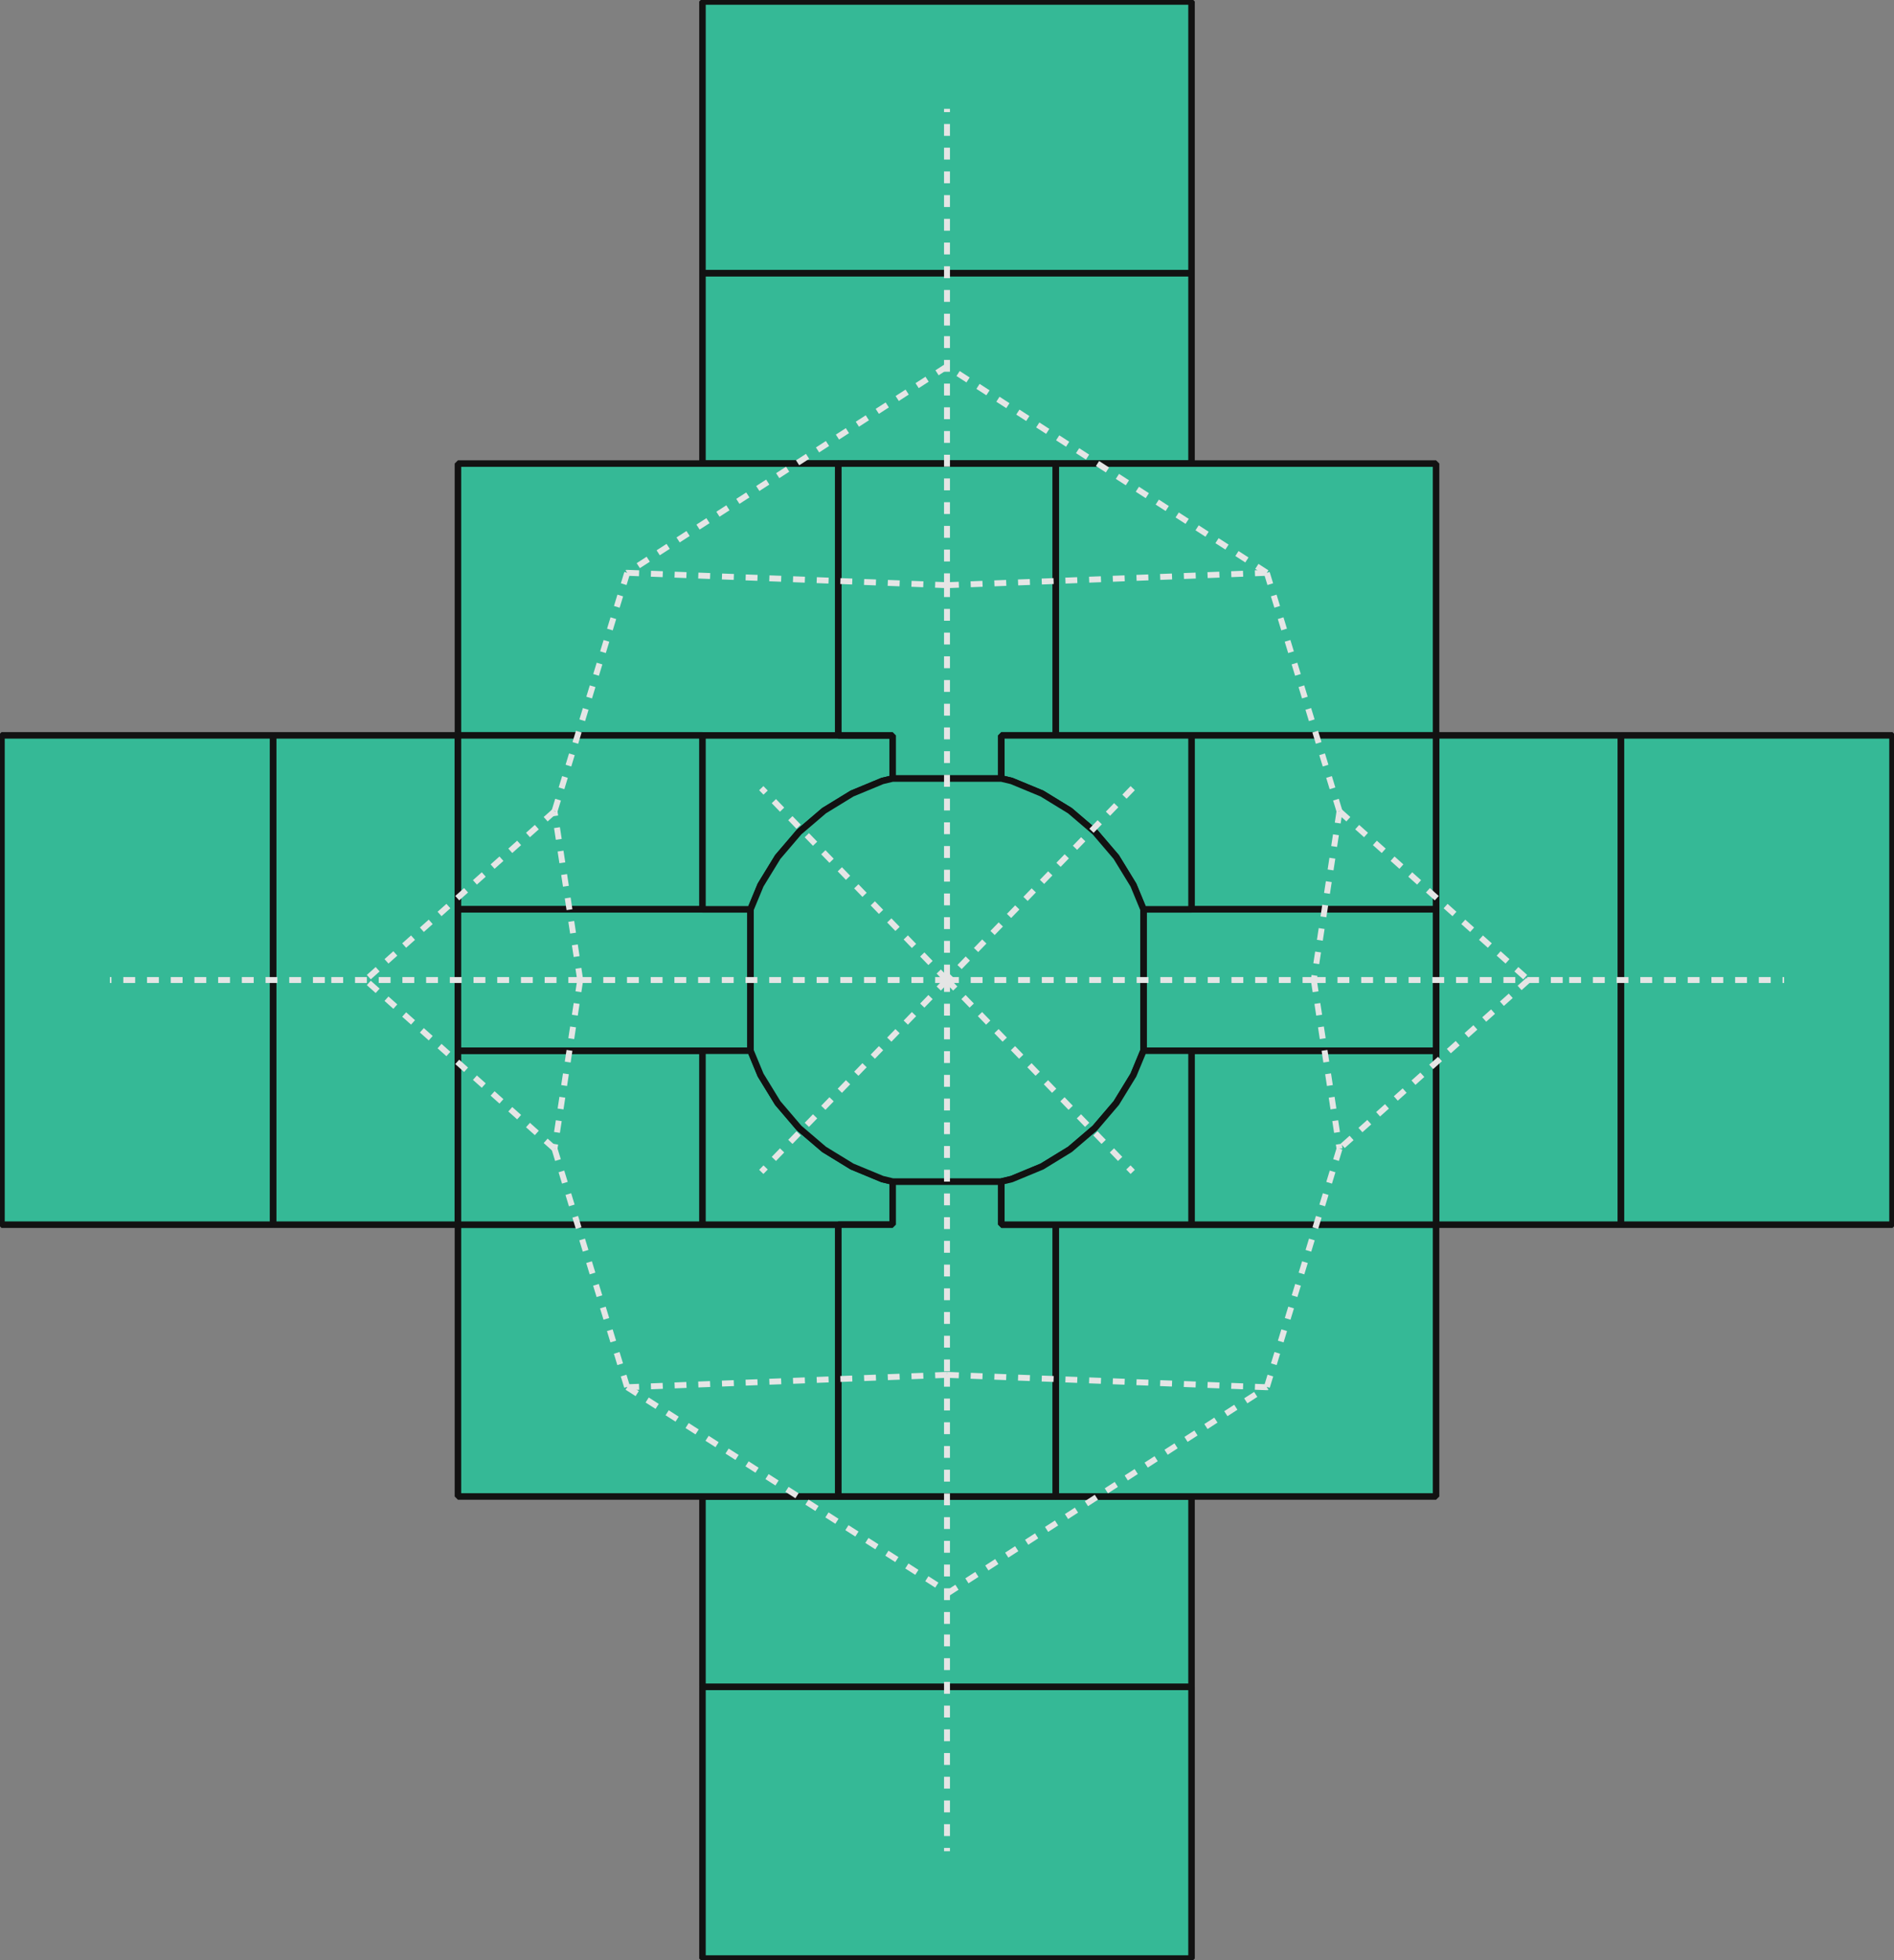 <?xml version="1.0" encoding="UTF-8" standalone="no"?>
<svg
   width="319.599mm"
   height="330.602mm"
   version="1.1"
   id="svg394"
   sodipodi:docname="arch_graph.svg"
   inkscape:version="1.3 (0e150ed6c4, 2023-07-21)"
   inkscape:export-filename="rotonda_depthmap.pdf"
   inkscape:export-xdpi="400"
   inkscape:export-ydpi="400"
   xml:space="preserve"
   xmlns:inkscape="http://www.inkscape.org/namespaces/inkscape"
   xmlns:sodipodi="http://sodipodi.sourceforge.net/DTD/sodipodi-0.dtd"
   xmlns="http://www.w3.org/2000/svg"
   xmlns:svg="http://www.w3.org/2000/svg"><rect width="100%" height="100%" fill="#808080" stroke="none"/><sodipodi:namedview
     id="namedview396"
     pagecolor="#121212"
     bordercolor="#666666"
     borderopacity="1.0"
     inkscape:showpageshadow="2"
     inkscape:pageopacity="0.0"
     inkscape:pagecheckerboard="0"
     inkscape:deskcolor="#d1d1d1"
     inkscape:document-units="mm"
     showgrid="false"
     inkscape:zoom="0.49106481"
     inkscape:cx="721.90064"
     inkscape:cy="812.52004"
     inkscape:window-width="1920"
     inkscape:window-height="1043"
     inkscape:window-x="0"
     inkscape:window-y="0"
     inkscape:window-maximized="1"
     inkscape:current-layer="g286"
     showguides="true" /><defs
     id="defs2"><g
       class="clips"
       id="g4413"><clipPath
         id="clipf40a49xyplot"
         class="plotclip"><rect
           width="1517"
           height="980"
           id="rect4401"
           x="0"
           y="0" /></clipPath><clipPath
         class="axesclip"
         id="clipf40a49x"><rect
           x="228"
           y="0"
           width="1517"
           height="1000"
           id="rect4404" /></clipPath><clipPath
         class="axesclip"
         id="clipf40a49y"><rect
           x="0"
           y="20"
           width="1900"
           height="980"
           id="rect4407" /></clipPath><clipPath
         class="axesclip"
         id="clipf40a49xy"><rect
           x="228"
           y="20"
           width="1517"
           height="980"
           id="rect4410" /></clipPath></g><g
       class="gradients"
       id="g4430"><linearGradient
         x1="0"
         x2="0"
         y1="1"
         y2="0"
         id="gf40a49-cb67cb53"><stop
           offset="0%"
           stop-color="rgb(228, 241, 225)"
           stop-opacity="1"
           id="stop4415" /><stop
           offset="16.667%"
           stop-color="rgb(180, 217, 204)"
           stop-opacity="1"
           id="stop4417" /><stop
           offset="33.333%"
           stop-color="rgb(137, 192, 182)"
           stop-opacity="1"
           id="stop4419" /><stop
           offset="50%"
           stop-color="rgb(99, 166, 160)"
           stop-opacity="1"
           id="stop4421" /><stop
           offset="66.667%"
           stop-color="rgb(68, 140, 138)"
           stop-opacity="1"
           id="stop4423" /><stop
           offset="83.333%"
           stop-color="rgb(40, 114, 116)"
           stop-opacity="1"
           id="stop4425" /><stop
           offset="100%"
           stop-color="rgb(13, 88, 95)"
           stop-opacity="1"
           id="stop4427" /></linearGradient></g><g
       class="patterns"
       id="g4432" /><g
       class="clips"
       id="g4535" /><clipPath
       id="legendf40a49"><rect
         width="125"
         height="58"
         x="0"
         y="0"
         id="rect4537" /></clipPath><g
       class="clips"
       id="g4808"><clipPath
         id="clipadd7bdxyplot"
         class="plotclip"><rect
           width="1517"
           height="980"
           id="rect4796"
           x="0"
           y="0" /></clipPath><clipPath
         class="axesclip"
         id="clipadd7bdx"><rect
           x="228"
           y="0"
           width="1517"
           height="1000"
           id="rect4799" /></clipPath><clipPath
         class="axesclip"
         id="clipadd7bdy"><rect
           x="0"
           y="20"
           width="1900"
           height="980"
           id="rect4802" /></clipPath><clipPath
         class="axesclip"
         id="clipadd7bdxy"><rect
           x="228"
           y="20"
           width="1517"
           height="980"
           id="rect4805" /></clipPath></g><g
       class="gradients"
       id="g4825"><linearGradient
         x1="-1744"
         x2="-1744"
         y1="120"
         y2="0"
         id="gadd7bd-cbd0987a"
         gradientTransform="scale(0.125,8)"
         gradientUnits="userSpaceOnUse"><stop
           offset="0%"
           stop-color="rgb(228, 241, 225)"
           stop-opacity="1"
           id="stop4810" /><stop
           offset="16.667%"
           stop-color="rgb(180, 217, 204)"
           stop-opacity="1"
           id="stop4812" /><stop
           offset="33.333%"
           stop-color="rgb(137, 192, 182)"
           stop-opacity="1"
           id="stop4814" /><stop
           offset="50%"
           stop-color="rgb(99, 166, 160)"
           stop-opacity="1"
           id="stop4816" /><stop
           offset="66.667%"
           stop-color="rgb(68, 140, 138)"
           stop-opacity="1"
           id="stop4818" /><stop
           offset="83.333%"
           stop-color="rgb(40, 114, 116)"
           stop-opacity="1"
           id="stop4820" /><stop
           offset="100%"
           stop-color="rgb(13, 88, 95)"
           stop-opacity="1"
           id="stop4822" /></linearGradient></g><g
       class="patterns"
       id="g4827" /><g
       class="clips"
       id="g4930" /><clipPath
       id="legendadd7bd"><rect
         width="125"
         height="58"
         x="0"
         y="0"
         id="rect4932" /></clipPath></defs><g
     id="g286"
     style="fill:#121212;fill-opacity:1;stroke:#e5e5e5;stroke-width:3.78;stroke-dasharray:none;stroke-opacity:1"
     transform="translate(-100.159,-101.173)"><g
       id="g2"
       style="fill:#35b996;fill-opacity:1;stroke:#121212;stroke-opacity:1;stroke-width:4.157;stroke-dasharray:none"><path
         id="polygon4"
         style="stroke-width:4.157;stroke-linejoin:bevel;stroke-dasharray:none;paint-order:markers fill stroke;fill:#35b996;fill-opacity:1;stroke:#121212;stroke-opacity:1"
         d="m 860.08,1176.467 v 173.282 H 548.172 v -173.282 z" /><path
         id="polygon6"
         style="stroke-width:4.157;stroke-linejoin:bevel;stroke-dasharray:none;paint-order:markers fill stroke;fill:#35b996;fill-opacity:1;stroke:#121212;stroke-opacity:1"
         d="M 860.08,275.4 H 548.172 V 102.118 h 311.908 z" /><path
         id="polygon8"
         style="stroke-width:4.157;stroke-linejoin:bevel;stroke-dasharray:none;paint-order:markers fill stroke;fill:#35b996;fill-opacity:1;stroke:#121212;stroke-opacity:1"
         d="M 274.387,569.98 V 881.888 H 101.103 V 569.98 Z" /><path
         id="polygon10"
         style="stroke-width:4.157;stroke-linejoin:bevel;stroke-dasharray:none;paint-order:markers fill stroke;fill:#35b996;fill-opacity:1;stroke:#121212;stroke-opacity:1"
         d="M 1307.148,569.98 V 881.888 H 1133.865 V 569.98 Z" /><path
         id="polygon20"
         style="stroke-width:4.157;stroke-linejoin:bevel;stroke-dasharray:none;paint-order:markers fill stroke;fill:#35b996;fill-opacity:1;stroke:#121212;stroke-opacity:1"
         d="M 860.08,1176.467 H 548.172 V 1055.169 h 86.641 138.626 86.641 z" /><path
         id="polygon22"
         style="stroke-width:4.157;stroke-linejoin:bevel;stroke-dasharray:none;paint-order:markers fill stroke;fill:#35b996;fill-opacity:1;stroke:#121212;stroke-opacity:1"
         d="M 773.439,396.699 H 634.813 548.172 V 275.4 h 311.908 v 121.298 z" /><path
         id="polygon24"
         style="stroke-width:4.157;stroke-linejoin:bevel;stroke-dasharray:none;paint-order:markers fill stroke;fill:#35b996;fill-opacity:1;stroke:#121212;stroke-opacity:1"
         d="m 392.218,569.98 0.001,110.901 v 90.106 l -0.001,110.901 H 274.387 V 569.98 Z" /><path
         id="polygon26"
         style="stroke-width:4.157;stroke-linejoin:bevel;stroke-dasharray:none;paint-order:markers fill stroke;fill:#35b996;fill-opacity:1;stroke:#121212;stroke-opacity:1"
         d="M 1016.032,680.881 V 569.98 h 117.832 V 881.888 H 1016.032 V 770.987 Z" /><path
         id="polygon28"
         style="stroke-width:4.157;stroke-linejoin:bevel;stroke-dasharray:none;paint-order:markers fill stroke;fill:#35b996;fill-opacity:1;stroke:#121212;stroke-opacity:1"
         d="M 392.218,569.98 V 396.699 h 155.954 86.641 l -1.4e-4,173.281 -86.64,6.4e-4 z" /><path
         id="polygon30"
         style="stroke-width:4.157;stroke-linejoin:bevel;stroke-dasharray:none;paint-order:markers fill stroke;fill:#35b996;fill-opacity:1;stroke:#121212;stroke-opacity:1"
         d="M 634.813,1055.17 H 548.172 392.218 V 881.888 h 155.954 86.641 z" /><path
         id="polygon32"
         style="stroke-width:4.157;stroke-linejoin:bevel;stroke-dasharray:none;paint-order:markers fill stroke;fill:#35b996;fill-opacity:1;stroke:#121212;stroke-opacity:1"
         d="M 1016.034,881.888 V 1055.169 H 860.08 773.439 l -1.4e-4,-173.283 h 86.641 z" /><path
         id="polygon34"
         style="stroke-width:4.157;stroke-linejoin:bevel;stroke-dasharray:none;paint-order:markers fill stroke;fill:#35b996;fill-opacity:1;stroke:#121212;stroke-opacity:1"
         d="m 1016.034,569.98 -155.954,6.4e-4 -86.64,-6.4e-4 -1.4e-4,-173.281 h 86.641 155.954 z" /><path
         id="polygon36"
         style="stroke-width:4.157;stroke-linejoin:bevel;stroke-dasharray:none;paint-order:markers fill stroke;fill:#35b996;fill-opacity:1;stroke:#121212;stroke-opacity:1"
         d="m 392.218,881.888 0.001,-110.901 155.953,1.5e-4 v 110.9 z" /><path
         id="polygon38"
         style="stroke-width:4.157;stroke-linejoin:bevel;stroke-dasharray:none;paint-order:markers fill stroke;fill:#35b996;fill-opacity:1;stroke:#121212;stroke-opacity:1"
         d="m 548.172,680.88 -155.953,1.4e-4 -10e-4,-110.901 155.954,6.4e-4 z" /><path
         id="polygon40"
         style="stroke-width:4.157;stroke-linejoin:bevel;stroke-dasharray:none;paint-order:markers fill stroke;fill:#35b996;fill-opacity:1;stroke:#121212;stroke-opacity:1"
         d="M 1016.034,881.888 H 860.08 V 770.987 l 155.953,-1.5e-4 z" /><path
         id="polygon42"
         style="stroke-width:4.157;stroke-linejoin:bevel;stroke-dasharray:none;paint-order:markers fill stroke;fill:#35b996;fill-opacity:1;stroke:#121212;stroke-opacity:1"
         d="m 860.08,680.88 -6.5e-4,-110.9 155.954,-6.4e-4 v 110.901 z" /><path
         id="polygon44"
         style="stroke-width:4.157;stroke-linejoin:bevel;stroke-dasharray:none;paint-order:markers fill stroke;fill:#35b996;fill-opacity:1;stroke:#121212;stroke-opacity:1"
         d="m 578.812,680.881 v 90.106 l -30.64,1.5e-4 -155.953,-1.5e-4 v -90.106 l 155.953,-1.4e-4 z" /><path
         id="polygon46"
         style="stroke-width:4.157;stroke-linejoin:bevel;stroke-dasharray:none;paint-order:markers fill stroke;fill:#35b996;fill-opacity:1;stroke:#121212;stroke-opacity:1"
         d="m 829.44,770.987 v -90.106 l 30.64,-1.4e-4 155.953,1.4e-4 v 90.106 l -155.953,1.5e-4 z" /><path
         id="polygon48"
         style="stroke-width:4.157;stroke-linejoin:bevel;stroke-dasharray:none;paint-order:markers fill stroke;fill:#35b996;fill-opacity:1;stroke:#121212;stroke-opacity:1"
         d="m 625.699,617.989 -13.176,11.254 -2.745,2.344 -13.598,15.921 -10.94,17.852 -6.429,15.521 -30.64,-1.4e-4 6.5e-4,-110.9 86.64,-6.4e-4 h 34.657 v 27.479 l -6.575,1.579 -19.343,8.012 z" /><path
         id="polygon50"
         style="stroke-width:4.157;stroke-linejoin:bevel;stroke-dasharray:none;paint-order:markers fill stroke;fill:#35b996;fill-opacity:1;stroke:#121212;stroke-opacity:1"
         d="m 596.181,804.361 13.598,15.921 2.745,2.344 13.176,11.254 17.852,10.94 19.343,8.012 6.575,1.578 v 27.479 H 634.813 548.172 V 770.987 l 30.64,-1.5e-4 6.429,15.522 z" /><path
         id="polygon52"
         style="stroke-width:4.157;stroke-linejoin:bevel;stroke-dasharray:none;paint-order:markers fill stroke;fill:#35b996;fill-opacity:1;stroke:#121212;stroke-opacity:1"
         d="m 634.813,1055.17 1.5e-4,-173.283 h 34.657 v -27.479 h 69.313 v 27.479 h 34.657 l 1.4e-4,173.283 z" /><path
         id="polygon54"
         style="stroke-width:4.157;stroke-linejoin:bevel;stroke-dasharray:none;paint-order:markers fill stroke;fill:#35b996;fill-opacity:1;stroke:#121212;stroke-opacity:1"
         d="m 634.813,396.699 h 138.626 l 1.4e-4,173.281 h -34.657 v 27.479 h -69.313 v -27.479 h -34.657 z" /><path
         id="polygon56"
         style="stroke-width:4.157;stroke-linejoin:bevel;stroke-dasharray:none;paint-order:markers fill stroke;fill:#35b996;fill-opacity:1;stroke:#121212;stroke-opacity:1"
         d="m 798.473,631.587 -2.745,-2.344 -13.176,-11.254 -17.852,-10.939 -19.343,-8.012 -6.575,-1.579 v -27.479 h 34.657 l 86.64,6.4e-4 6.5e-4,110.9 -30.64,1.4e-4 -6.429,-15.521 -10.94,-17.852 z" /><path
         id="polygon58"
         style="stroke-width:4.157;stroke-linejoin:bevel;stroke-dasharray:none;paint-order:markers fill stroke;fill:#35b996;fill-opacity:1;stroke:#121212;stroke-opacity:1"
         d="m 829.44,770.987 -6.429,15.522 -10.94,17.852 -13.598,15.921 -2.745,2.344 -13.176,11.254 -17.852,10.94 -19.343,8.012 -6.575,1.578 h -69.313 l -6.575,-1.578 -19.343,-8.012 -17.852,-10.94 -13.176,-11.254 -2.745,-2.344 -13.598,-15.921 -10.94,-17.852 -6.429,-15.522 v -90.106 l 6.429,-15.521 10.94,-17.852 13.598,-15.921 2.745,-2.344 13.176,-11.254 17.852,-10.939 19.343,-8.012 6.575,-1.579 h 69.313 l 6.575,1.579 19.343,8.012 17.852,10.939 13.176,11.254 2.745,2.344 13.598,15.921 10.94,17.852 6.429,15.521 z" /><path
         id="polygon60"
         style="stroke-width:4.157;stroke-linejoin:bevel;stroke-dasharray:none;paint-order:markers fill stroke;fill:#35b996;fill-opacity:1;stroke:#121212;stroke-opacity:1"
         d="m 782.553,833.879 13.176,-11.254 2.745,-2.344 13.598,-15.921 10.94,-17.852 6.429,-15.522 30.64,1.5e-4 v 110.9 h -86.641 -34.657 v -27.479 l 6.575,-1.578 19.343,-8.012 z" /></g><g
       id="g1"
       transform="translate(-1663.947,-40.195)"
       style="stroke-width:3.78;stroke-dasharray:7.559,7.559;stroke-dashoffset:0"><g
         id="g392"
         style="stroke:#e5e5e5;stroke-width:3.78;stroke-dasharray:7.559,7.559;stroke-dashoffset:0;stroke-opacity:1"
         transform="translate(1663.947,40.194)"><path
           id="line288"
           style="fill:#ffffff;stroke-linejoin:bevel;paint-order:markers fill stroke;stroke-width:3.78;stroke-dasharray:7.559,7.559;stroke-dashoffset:0"
           d="m 704.126,1143.143 v 138.153" /><path
           id="line290"
           style="fill:#ffffff;stroke-linejoin:bevel;paint-order:markers fill stroke;stroke-width:3.78;stroke-dasharray:7.559,7.559;stroke-dashoffset:0"
           d="M 704.126,308.725 V 170.573" /><path
           id="line292"
           style="fill:#ffffff;stroke-linejoin:bevel;paint-order:markers fill stroke;stroke-width:3.78;stroke-dasharray:7.559,7.559;stroke-dashoffset:0"
           d="M 307.312,725.934 H 170.263" /><path
           id="line294"
           style="fill:#ffffff;stroke-linejoin:bevel;paint-order:markers fill stroke;stroke-width:3.78;stroke-dasharray:7.559,7.559;stroke-dashoffset:0"
           d="m 1100.94,725.934 h 137.049" /><path
           id="line296"
           style="fill:#ffffff;stroke-linejoin:bevel;paint-order:markers fill stroke;stroke-width:3.78;stroke-dasharray:7.559,7.559;stroke-dashoffset:0"
           d="M 500.157,985.531 704.126,1115.819"
           sodipodi:nodetypes="cc" /><path
           id="line298"
           style="fill:#ffffff;stroke-linejoin:bevel;paint-order:markers fill stroke;stroke-width:3.78;stroke-dasharray:7.559,7.559;stroke-dashoffset:0"
           d="M 704.126,1117.143 908.095,985.531"
           sodipodi:nodetypes="cc" /><path
           id="line300"
           style="fill:#ffffff;stroke-linejoin:bevel;paint-order:markers fill stroke;stroke-width:3.78;stroke-dasharray:7.559,7.559;stroke-dashoffset:0"
           d="M 704.126,334.725 500.157,466.337"
           sodipodi:nodetypes="cc" /><path
           id="line302"
           style="fill:#ffffff;stroke-linejoin:bevel;paint-order:markers fill stroke;stroke-width:3.78;stroke-dasharray:7.559,7.559;stroke-dashoffset:0"
           d="M 908.095,466.337 704.126,334.726"
           sodipodi:nodetypes="cc" /><path
           id="line304"
           style="fill:#ffffff;stroke-linejoin:bevel;paint-order:markers fill stroke;stroke-width:3.78;stroke-dasharray:7.559,7.559;stroke-dashoffset:0"
           d="M 453.8,618.386 333.303,725.934"
           sodipodi:nodetypes="cc" /><path
           id="line306"
           style="fill:#ffffff;stroke-linejoin:bevel;paint-order:markers fill stroke;stroke-width:3.78;stroke-dasharray:7.559,7.559;stroke-dashoffset:0"
           d="M 500.157,466.337 453.8,618.386" /><path
           id="line308"
           style="fill:#ffffff;stroke-linejoin:bevel;paint-order:markers fill stroke;stroke-width:3.78;stroke-dasharray:7.559,7.559;stroke-dashoffset:0"
           d="m 908.095,466.337 46.358,152.049" /><path
           id="line310"
           style="fill:#ffffff;stroke-linejoin:bevel;paint-order:markers fill stroke;stroke-width:3.78;stroke-dasharray:7.559,7.559;stroke-dashoffset:0"
           d="M 954.452,618.386 1074.94,725.934"
           sodipodi:nodetypes="cc" /><path
           id="line312"
           style="fill:#ffffff;stroke-linejoin:bevel;paint-order:markers fill stroke;stroke-width:3.78;stroke-dasharray:7.559,7.559;stroke-dashoffset:0"
           d="M 453.8,833.481 333.304,725.934"
           sodipodi:nodetypes="cc" /><path
           id="line314"
           style="fill:#ffffff;stroke-linejoin:bevel;paint-order:markers fill stroke;stroke-width:3.78;stroke-dasharray:7.559,7.559;stroke-dashoffset:0"
           d="m 453.8,833.481 46.357,152.05" /><path
           id="line316"
           style="fill:#ffffff;stroke-linejoin:bevel;paint-order:markers fill stroke;stroke-width:3.78;stroke-dasharray:7.559,7.559;stroke-dashoffset:0"
           d="M 954.452,833.481 908.095,985.531" /><path
           id="line318"
           style="fill:#ffffff;stroke-linejoin:bevel;paint-order:markers fill stroke;stroke-width:3.78;stroke-dasharray:7.559,7.559;stroke-dashoffset:0"
           d="M 1074.94,725.934 954.452,833.481"
           sodipodi:nodetypes="cc" /><path
           id="line320"
           style="fill:#ffffff;stroke-linejoin:bevel;paint-order:markers fill stroke;stroke-width:3.78;stroke-dasharray:7.559,7.559;stroke-dashoffset:0"
           d="m 704.126,977.64 -203.969,7.891" /><path
           id="line322"
           style="fill:#ffffff;stroke-linejoin:bevel;paint-order:markers fill stroke;stroke-width:3.78;stroke-dasharray:7.559,7.559;stroke-dashoffset:0"
           d="M 704.126,977.64 V 1143.143" /><path
           id="line324"
           style="fill:#ffffff;stroke-linejoin:bevel;paint-order:markers fill stroke;stroke-width:3.78;stroke-dasharray:7.559,7.559;stroke-dashoffset:0"
           d="m 704.126,977.64 203.969,7.891" /><path
           id="line326"
           style="fill:#ffffff;stroke-linejoin:bevel;paint-order:markers fill stroke;stroke-width:3.78;stroke-dasharray:7.559,7.559;stroke-dashoffset:0"
           d="M 704.126,474.227 500.157,466.337" /><path
           id="line328"
           style="fill:#ffffff;stroke-linejoin:bevel;paint-order:markers fill stroke;stroke-width:3.78;stroke-dasharray:7.559,7.559;stroke-dashoffset:0"
           d="M 704.126,474.227 V 308.725" /><path
           id="line330"
           style="fill:#ffffff;stroke-linejoin:bevel;paint-order:markers fill stroke;stroke-width:3.78;stroke-dasharray:7.559,7.559;stroke-dashoffset:0"
           d="m 704.126,474.227 203.969,-7.89" /><path
           id="line332"
           style="fill:#ffffff;stroke-linejoin:bevel;paint-order:markers fill stroke;stroke-width:3.78;stroke-dasharray:7.559,7.559;stroke-dashoffset:0"
           d="m 938.058,725.934 16.394,107.547" /><path
           id="line334"
           style="fill:#ffffff;stroke-linejoin:bevel;paint-order:markers fill stroke;stroke-width:3.78;stroke-dasharray:7.559,7.559;stroke-dashoffset:0"
           d="M 938.058,725.934 H 1100.94" /><path
           id="line336"
           style="fill:#ffffff;stroke-linejoin:bevel;paint-order:markers fill stroke;stroke-width:3.78;stroke-dasharray:7.559,7.559;stroke-dashoffset:0"
           d="M 954.452,618.386 938.058,725.934" /><path
           id="line338"
           style="fill:#ffffff;stroke-linejoin:bevel;paint-order:markers fill stroke;stroke-width:3.78;stroke-dasharray:7.559,7.559;stroke-dashoffset:0"
           d="M 470.194,725.934 H 307.312" /><path
           id="line340"
           style="fill:#ffffff;stroke-linejoin:bevel;paint-order:markers fill stroke;stroke-width:3.78;stroke-dasharray:7.559,7.559;stroke-dashoffset:0"
           d="M 470.194,725.934 453.8,833.481" /><path
           id="line342"
           style="fill:#ffffff;stroke-linejoin:bevel;paint-order:markers fill stroke;stroke-width:3.78;stroke-dasharray:7.559,7.559;stroke-dashoffset:0"
           d="M 470.194,725.934 453.8,618.386" /><path
           id="line376"
           style="fill:#ffffff;stroke-linejoin:bevel;paint-order:markers fill stroke;stroke-width:3.78;stroke-dasharray:7.559,7.559;stroke-dashoffset:0"
           d="M 704.126,725.934 H 470.194" /><path
           id="line378"
           style="fill:#ffffff;stroke-linejoin:bevel;paint-order:markers fill stroke;stroke-width:3.78;stroke-dasharray:7.559,7.559;stroke-dashoffset:0"
           d="M 704.126,725.934 585.687,848.249" /><path
           id="line380"
           style="fill:#ffffff;stroke-linejoin:bevel;paint-order:markers fill stroke;stroke-width:3.78;stroke-dasharray:7.559,7.559;stroke-dashoffset:0"
           d="M 704.126,725.934 585.687,603.619" /><path
           id="line382"
           style="fill:#ffffff;stroke-linejoin:bevel;paint-order:markers fill stroke;stroke-width:3.78;stroke-dasharray:7.559,7.559;stroke-dashoffset:0"
           d="M 704.126,725.934 V 977.64" /><path
           id="line384"
           style="fill:#ffffff;stroke-linejoin:bevel;paint-order:markers fill stroke;stroke-width:3.78;stroke-dasharray:7.559,7.559;stroke-dashoffset:0"
           d="M 704.126,725.934 822.565,848.249" /><path
           id="line386"
           style="fill:#ffffff;stroke-linejoin:bevel;paint-order:markers fill stroke;stroke-width:3.78;stroke-dasharray:7.559,7.559;stroke-dashoffset:0"
           d="M 704.126,725.934 H 938.058" /><path
           id="line388"
           style="fill:#ffffff;stroke-linejoin:bevel;paint-order:markers fill stroke;stroke-width:3.78;stroke-dasharray:7.559,7.559;stroke-dashoffset:0"
           d="M 704.126,474.227 V 725.934" /><path
           id="line390"
           style="fill:#ffffff;stroke-linejoin:bevel;paint-order:markers fill stroke;stroke-width:3.78;stroke-dasharray:7.559,7.559;stroke-dashoffset:0"
           d="M 822.565,603.619 704.126,725.934" /></g></g></g><g
     class="layer-below"
     id="g4838"
     transform="translate(-1734.638,440.176)"><g
       class="imagelayer"
       id="g4834" /><g
       class="shapelayer"
       id="g4836" /></g><g
     class="polarlayer"
     id="g4908"
     transform="translate(-1734.638,440.176)" /><g
     class="smithlayer"
     id="g4910"
     transform="translate(-1734.638,440.176)" /><g
     class="ternarylayer"
     id="g4912"
     transform="translate(-1734.638,440.176)" /><g
     class="geolayer"
     id="g4914"
     transform="translate(-1734.638,440.176)" /><g
     class="funnelarealayer"
     id="g4916"
     transform="translate(-1734.638,440.176)" /><g
     class="pielayer"
     id="g4918"
     transform="translate(-1734.638,440.176)" /><g
     class="iciclelayer"
     id="g4920"
     transform="translate(-1734.638,440.176)" /><g
     class="treemaplayer"
     id="g4922"
     transform="translate(-1734.638,440.176)" /><g
     class="sunburstlayer"
     id="g4924"
     transform="translate(-1734.638,440.176)" /><g
     class="layer-above"
     id="g4940"
     transform="translate(-1734.638,440.176)"><g
       class="imagelayer"
       id="g4936" /><g
       class="shapelayer"
       id="g4938" /></g><g
     class="infolayer"
     id="g5050"
     transform="translate(-570.791,122.77)"><g
       class="g-gtitle"
       id="g5048" /></g></svg>
